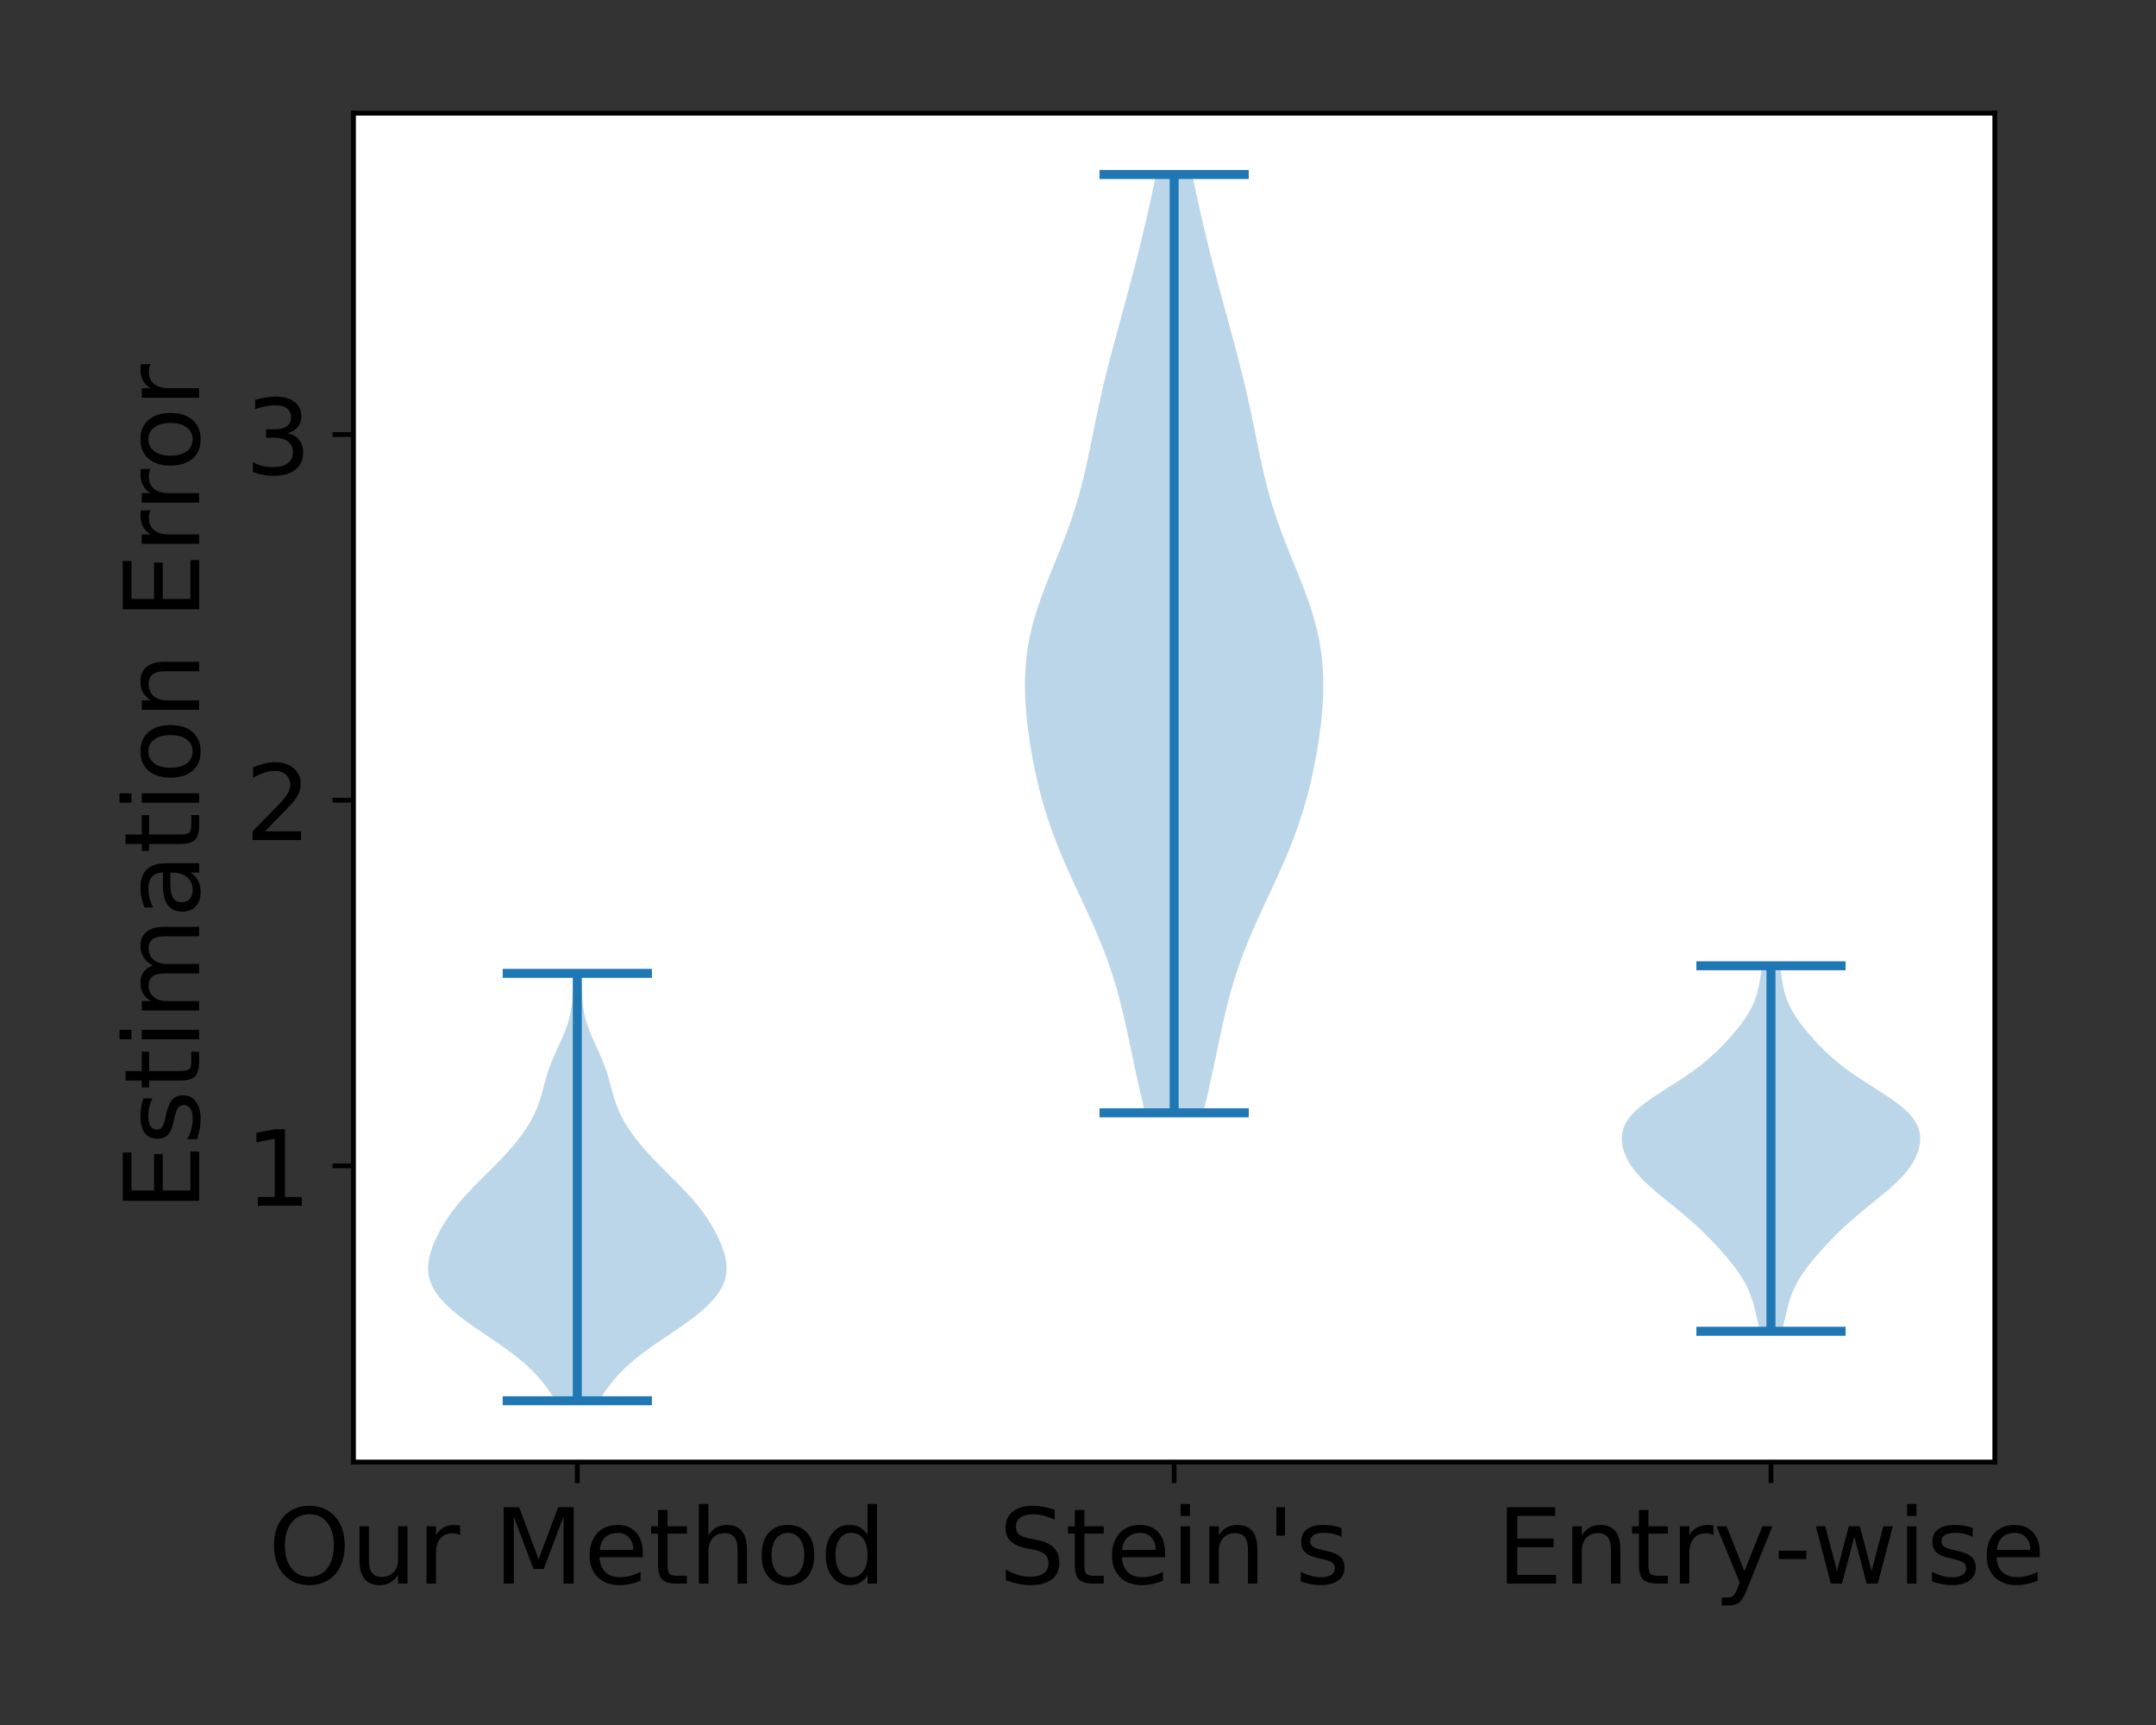 <?xml version="1.0" encoding="utf-8" standalone="no"?>
<!DOCTYPE svg PUBLIC "-//W3C//DTD SVG 1.1//EN"
  "http://www.w3.org/Graphics/SVG/1.1/DTD/svg11.dtd">
<!-- Created with matplotlib (https://matplotlib.org/) -->
<svg height="288pt" version="1.1" viewBox="0 0 360 288" width="360pt" xmlns="http://www.w3.org/2000/svg" xmlns:xlink="http://www.w3.org/1999/xlink">
 <rect x="0" y="0" width="360" height="288" fill="#333333" stroke="none"/>
 <defs>
  <style type="text/css">*{stroke-linecap:butt;stroke-linejoin:round;}</style>
 </defs>
 <g id="figure_1">
  <g id="patch_1">
   <path d="M 0 288 
L 360 288 
L 360 0 
L 0 0 
z
" style="fill:none;"/>
  </g>
  <g id="axes_1">
   <g id="patch_2">
    <path d="M 59.025 244.1 
L 333.083 244.1 
L 333.083 18.9 
L 59.025 18.9 
z
" style="fill:#ffffff;"/>
   </g>
   <g id="PolyCollection_1">
    <path clip-path="url(#pec3a99e5dd)" d="M 100.044 233.864 
L 92.749 233.864 
L 92.306 233.143 
L 91.834 232.422 
L 91.327 231.701 
L 90.781 230.98 
L 90.19 230.26 
L 89.55 229.539 
L 88.855 228.818 
L 88.102 228.097 
L 87.288 227.377 
L 86.416 226.656 
L 85.487 225.935 
L 84.509 225.214 
L 83.49 224.493 
L 82.443 223.773 
L 81.38 223.052 
L 80.315 222.331 
L 79.264 221.61 
L 78.241 220.889 
L 77.259 220.169 
L 76.331 219.448 
L 75.468 218.727 
L 74.678 218.006 
L 73.969 217.285 
L 73.347 216.565 
L 72.814 215.844 
L 72.372 215.123 
L 72.022 214.402 
L 71.762 213.681 
L 71.589 212.961 
L 71.497 212.24 
L 71.482 211.519 
L 71.537 210.798 
L 71.654 210.078 
L 71.826 209.357 
L 72.047 208.636 
L 72.309 207.915 
L 72.61 207.194 
L 72.943 206.474 
L 73.308 205.753 
L 73.702 205.032 
L 74.127 204.311 
L 74.583 203.59 
L 75.071 202.87 
L 75.593 202.149 
L 76.149 201.428 
L 76.74 200.707 
L 77.364 199.986 
L 78.018 199.266 
L 78.699 198.545 
L 79.4 197.824 
L 80.117 197.103 
L 80.841 196.383 
L 81.567 195.662 
L 82.287 194.941 
L 82.996 194.22 
L 83.689 193.499 
L 84.362 192.779 
L 85.011 192.058 
L 85.633 191.337 
L 86.228 190.616 
L 86.791 189.895 
L 87.322 189.175 
L 87.817 188.454 
L 88.276 187.733 
L 88.695 187.012 
L 89.075 186.291 
L 89.416 185.571 
L 89.718 184.85 
L 89.985 184.129 
L 90.222 183.408 
L 90.437 182.688 
L 90.635 181.967 
L 90.828 181.246 
L 91.022 180.525 
L 91.226 179.804 
L 91.446 179.084 
L 91.688 178.363 
L 91.953 177.642 
L 92.241 176.921 
L 92.55 176.2 
L 92.873 175.48 
L 93.204 174.759 
L 93.536 174.038 
L 93.859 173.317 
L 94.167 172.596 
L 94.451 171.876 
L 94.707 171.155 
L 94.931 170.434 
L 95.12 169.713 
L 95.275 168.992 
L 95.397 168.272 
L 95.49 167.551 
L 95.557 166.83 
L 95.604 166.109 
L 95.636 165.389 
L 95.658 164.668 
L 95.674 163.947 
L 95.689 163.226 
L 95.707 162.505 
L 97.086 162.505 
L 97.086 162.505 
L 97.104 163.226 
L 97.119 163.947 
L 97.135 164.668 
L 97.157 165.389 
L 97.189 166.109 
L 97.236 166.83 
L 97.303 167.551 
L 97.396 168.272 
L 97.518 168.992 
L 97.673 169.713 
L 97.862 170.434 
L 98.086 171.155 
L 98.342 171.876 
L 98.626 172.596 
L 98.934 173.317 
L 99.258 174.038 
L 99.589 174.759 
L 99.92 175.48 
L 100.244 176.2 
L 100.552 176.921 
L 100.84 177.642 
L 101.105 178.363 
L 101.347 179.084 
L 101.567 179.804 
L 101.771 180.525 
L 101.966 181.246 
L 102.158 181.967 
L 102.356 182.688 
L 102.571 183.408 
L 102.808 184.129 
L 103.075 184.85 
L 103.378 185.571 
L 103.718 186.291 
L 104.098 187.012 
L 104.517 187.733 
L 104.976 188.454 
L 105.471 189.175 
L 106.002 189.895 
L 106.565 190.616 
L 107.16 191.337 
L 107.782 192.058 
L 108.432 192.779 
L 109.104 193.499 
L 109.797 194.22 
L 110.506 194.941 
L 111.226 195.662 
L 111.952 196.383 
L 112.676 197.103 
L 113.393 197.824 
L 114.094 198.545 
L 114.775 199.266 
L 115.429 199.986 
L 116.053 200.707 
L 116.644 201.428 
L 117.2 202.149 
L 117.722 202.87 
L 118.21 203.59 
L 118.666 204.311 
L 119.091 205.032 
L 119.485 205.753 
L 119.85 206.474 
L 120.183 207.194 
L 120.484 207.915 
L 120.747 208.636 
L 120.967 209.357 
L 121.139 210.078 
L 121.256 210.798 
L 121.311 211.519 
L 121.296 212.24 
L 121.204 212.961 
L 121.031 213.681 
L 120.771 214.402 
L 120.421 215.123 
L 119.979 215.844 
L 119.446 216.565 
L 118.824 217.285 
L 118.115 218.006 
L 117.325 218.727 
L 116.462 219.448 
L 115.534 220.169 
L 114.552 220.889 
L 113.529 221.61 
L 112.478 222.331 
L 111.413 223.052 
L 110.35 223.773 
L 109.303 224.493 
L 108.284 225.214 
L 107.306 225.935 
L 106.378 226.656 
L 105.505 227.377 
L 104.691 228.097 
L 103.938 228.818 
L 103.243 229.539 
L 102.603 230.26 
L 102.012 230.98 
L 101.466 231.701 
L 100.96 232.422 
L 100.487 233.143 
L 100.044 233.864 
z
" style="fill:#1f77b4;fill-opacity:0.3;"/>
   </g>
   <g id="PolyCollection_2">
    <path clip-path="url(#pec3a99e5dd)" d="M 200.907 185.794 
L 191.201 185.794 
L 190.824 184.212 
L 190.455 182.63 
L 190.095 181.047 
L 189.745 179.465 
L 189.404 177.882 
L 189.069 176.3 
L 188.738 174.718 
L 188.404 173.135 
L 188.063 171.553 
L 187.709 169.97 
L 187.335 168.388 
L 186.935 166.806 
L 186.503 165.223 
L 186.035 163.641 
L 185.528 162.058 
L 184.979 160.476 
L 184.39 158.894 
L 183.762 157.311 
L 183.099 155.729 
L 182.406 154.146 
L 181.69 152.564 
L 180.958 150.982 
L 180.219 149.399 
L 179.482 147.817 
L 178.754 146.234 
L 178.045 144.652 
L 177.361 143.07 
L 176.708 141.487 
L 176.09 139.905 
L 175.51 138.322 
L 174.971 136.74 
L 174.472 135.158 
L 174.013 133.575 
L 173.592 131.993 
L 173.206 130.41 
L 172.854 128.828 
L 172.533 127.245 
L 172.242 125.663 
L 171.981 124.081 
L 171.75 122.498 
L 171.55 120.916 
L 171.385 119.333 
L 171.258 117.751 
L 171.174 116.169 
L 171.14 114.586 
L 171.159 113.004 
L 171.238 111.421 
L 171.382 109.839 
L 171.592 108.257 
L 171.872 106.674 
L 172.22 105.092 
L 172.634 103.509 
L 173.109 101.927 
L 173.638 100.345 
L 174.212 98.762 
L 174.821 97.18 
L 175.453 95.597 
L 176.096 94.015 
L 176.739 92.433 
L 177.369 90.85 
L 177.979 89.268 
L 178.559 87.685 
L 179.105 86.103 
L 179.613 84.521 
L 180.083 82.938 
L 180.515 81.356 
L 180.914 79.773 
L 181.284 78.191 
L 181.632 76.609 
L 181.963 75.026 
L 182.286 73.444 
L 182.606 71.861 
L 182.929 70.279 
L 183.261 68.696 
L 183.603 67.114 
L 183.96 65.532 
L 184.331 63.949 
L 184.716 62.367 
L 185.115 60.784 
L 185.525 59.202 
L 185.945 57.62 
L 186.371 56.037 
L 186.802 54.455 
L 187.234 52.872 
L 187.665 51.29 
L 188.094 49.708 
L 188.519 48.125 
L 188.938 46.543 
L 189.351 44.96 
L 189.758 43.378 
L 190.157 41.796 
L 190.547 40.213 
L 190.93 38.631 
L 191.303 37.048 
L 191.667 35.466 
L 192.02 33.884 
L 192.362 32.301 
L 192.692 30.719 
L 193.009 29.136 
L 199.099 29.136 
L 199.099 29.136 
L 199.416 30.719 
L 199.746 32.301 
L 200.088 33.884 
L 200.441 35.466 
L 200.805 37.048 
L 201.178 38.631 
L 201.56 40.213 
L 201.951 41.796 
L 202.35 43.378 
L 202.757 44.96 
L 203.17 46.543 
L 203.589 48.125 
L 204.014 49.708 
L 204.443 51.29 
L 204.874 52.872 
L 205.306 54.455 
L 205.737 56.037 
L 206.163 57.62 
L 206.583 59.202 
L 206.993 60.784 
L 207.392 62.367 
L 207.777 63.949 
L 208.148 65.532 
L 208.505 67.114 
L 208.847 68.696 
L 209.179 70.279 
L 209.502 71.861 
L 209.822 73.444 
L 210.145 75.026 
L 210.476 76.609 
L 210.824 78.191 
L 211.194 79.773 
L 211.593 81.356 
L 212.025 82.938 
L 212.495 84.521 
L 213.003 86.103 
L 213.549 87.685 
L 214.129 89.268 
L 214.739 90.85 
L 215.369 92.433 
L 216.012 94.015 
L 216.655 95.597 
L 217.287 97.18 
L 217.896 98.762 
L 218.47 100.345 
L 218.999 101.927 
L 219.474 103.509 
L 219.888 105.092 
L 220.236 106.674 
L 220.516 108.257 
L 220.726 109.839 
L 220.87 111.421 
L 220.949 113.004 
L 220.968 114.586 
L 220.934 116.169 
L 220.85 117.751 
L 220.723 119.333 
L 220.558 120.916 
L 220.358 122.498 
L 220.127 124.081 
L 219.866 125.663 
L 219.575 127.245 
L 219.254 128.828 
L 218.902 130.41 
L 218.516 131.993 
L 218.095 133.575 
L 217.636 135.158 
L 217.137 136.74 
L 216.598 138.322 
L 216.018 139.905 
L 215.4 141.487 
L 214.747 143.07 
L 214.063 144.652 
L 213.354 146.234 
L 212.626 147.817 
L 211.889 149.399 
L 211.15 150.982 
L 210.418 152.564 
L 209.702 154.146 
L 209.009 155.729 
L 208.346 157.311 
L 207.718 158.894 
L 207.129 160.476 
L 206.58 162.058 
L 206.073 163.641 
L 205.605 165.223 
L 205.173 166.806 
L 204.773 168.388 
L 204.399 169.97 
L 204.045 171.553 
L 203.704 173.135 
L 203.37 174.718 
L 203.039 176.3 
L 202.704 177.882 
L 202.363 179.465 
L 202.013 181.047 
L 201.653 182.63 
L 201.284 184.212 
L 200.907 185.794 
z
" style="fill:#1f77b4;fill-opacity:0.3;"/>
   </g>
   <g id="PolyCollection_3">
    <path clip-path="url(#pec3a99e5dd)" d="M 297.539 222.264 
L 293.883 222.264 
L 293.73 221.648 
L 293.582 221.031 
L 293.437 220.415 
L 293.295 219.799 
L 293.151 219.182 
L 293.002 218.566 
L 292.844 217.949 
L 292.67 217.333 
L 292.476 216.717 
L 292.257 216.1 
L 292.009 215.484 
L 291.728 214.867 
L 291.413 214.251 
L 291.064 213.634 
L 290.681 213.018 
L 290.266 212.402 
L 289.821 211.785 
L 289.351 211.169 
L 288.858 210.552 
L 288.345 209.936 
L 287.815 209.32 
L 287.269 208.703 
L 286.708 208.087 
L 286.132 207.47 
L 285.54 206.854 
L 284.931 206.238 
L 284.303 205.621 
L 283.655 205.005 
L 282.985 204.388 
L 282.295 203.772 
L 281.584 203.156 
L 280.854 202.539 
L 280.109 201.923 
L 279.354 201.306 
L 278.593 200.69 
L 277.834 200.074 
L 277.085 199.457 
L 276.352 198.841 
L 275.645 198.224 
L 274.97 197.608 
L 274.335 196.991 
L 273.745 196.375 
L 273.205 195.759 
L 272.718 195.142 
L 272.285 194.526 
L 271.907 193.909 
L 271.585 193.293 
L 271.316 192.677 
L 271.102 192.06 
L 270.942 191.444 
L 270.84 190.827 
L 270.797 190.211 
L 270.82 189.595 
L 270.913 188.978 
L 271.086 188.362 
L 271.343 187.745 
L 271.69 187.129 
L 272.133 186.513 
L 272.67 185.896 
L 273.302 185.28 
L 274.021 184.663 
L 274.818 184.047 
L 275.681 183.43 
L 276.596 182.814 
L 277.545 182.198 
L 278.512 181.581 
L 279.48 180.965 
L 280.437 180.348 
L 281.368 179.732 
L 282.265 179.116 
L 283.121 178.499 
L 283.934 177.883 
L 284.702 177.266 
L 285.427 176.65 
L 286.113 176.034 
L 286.763 175.417 
L 287.383 174.801 
L 287.976 174.184 
L 288.545 173.568 
L 289.093 172.952 
L 289.62 172.335 
L 290.125 171.719 
L 290.607 171.102 
L 291.062 170.486 
L 291.488 169.87 
L 291.881 169.253 
L 292.238 168.637 
L 292.558 168.02 
L 292.839 167.404 
L 293.083 166.787 
L 293.291 166.171 
L 293.467 165.555 
L 293.614 164.938 
L 293.74 164.322 
L 293.849 163.705 
L 293.946 163.089 
L 294.038 162.473 
L 294.129 161.856 
L 294.222 161.24 
L 297.201 161.24 
L 297.201 161.24 
L 297.294 161.856 
L 297.385 162.473 
L 297.476 163.089 
L 297.574 163.705 
L 297.683 164.322 
L 297.808 164.938 
L 297.956 165.555 
L 298.132 166.171 
L 298.34 166.787 
L 298.584 167.404 
L 298.865 168.02 
L 299.185 168.637 
L 299.542 169.253 
L 299.935 169.87 
L 300.361 170.486 
L 300.816 171.102 
L 301.298 171.719 
L 301.803 172.335 
L 302.33 172.952 
L 302.878 173.568 
L 303.447 174.184 
L 304.04 174.801 
L 304.66 175.417 
L 305.31 176.034 
L 305.996 176.65 
L 306.721 177.266 
L 307.489 177.883 
L 308.302 178.499 
L 309.158 179.116 
L 310.055 179.732 
L 310.986 180.348 
L 311.942 180.965 
L 312.911 181.581 
L 313.878 182.198 
L 314.827 182.814 
L 315.742 183.43 
L 316.605 184.047 
L 317.402 184.663 
L 318.121 185.28 
L 318.752 185.896 
L 319.29 186.513 
L 319.733 187.129 
L 320.08 187.745 
L 320.337 188.362 
L 320.509 188.978 
L 320.603 189.595 
L 320.626 190.211 
L 320.583 190.827 
L 320.48 191.444 
L 320.321 192.06 
L 320.107 192.677 
L 319.838 193.293 
L 319.515 193.909 
L 319.138 194.526 
L 318.705 195.142 
L 318.218 195.759 
L 317.678 196.375 
L 317.088 196.991 
L 316.452 197.608 
L 315.778 198.224 
L 315.07 198.841 
L 314.338 199.457 
L 313.588 200.074 
L 312.83 200.69 
L 312.069 201.306 
L 311.314 201.923 
L 310.569 202.539 
L 309.839 203.156 
L 309.128 203.772 
L 308.437 204.388 
L 307.768 205.005 
L 307.12 205.621 
L 306.492 206.238 
L 305.883 206.854 
L 305.291 207.47 
L 304.715 208.087 
L 304.154 208.703 
L 303.608 209.32 
L 303.077 209.936 
L 302.565 210.552 
L 302.072 211.169 
L 301.601 211.785 
L 301.157 212.402 
L 300.742 213.018 
L 300.359 213.634 
L 300.01 214.251 
L 299.695 214.867 
L 299.414 215.484 
L 299.166 216.1 
L 298.947 216.717 
L 298.753 217.333 
L 298.579 217.949 
L 298.421 218.566 
L 298.272 219.182 
L 298.128 219.799 
L 297.986 220.415 
L 297.841 221.031 
L 297.692 221.648 
L 297.539 222.264 
z
" style="fill:#1f77b4;fill-opacity:0.3;"/>
   </g>
   <g id="matplotlib.axis_1">
    <g id="xtick_1">
     <g id="line2d_1">
      <defs>
       <path d="M 0 0 
L 0 3.5 
" id="m9f4c29f6bc" style="stroke:#000000;stroke-width:0.8;"/>
      </defs>
      <g>
       <use style="stroke:#000000;stroke-width:0.8;" x="96.397" xlink:href="#m9f4c29f6bc" y="244.1"/>
      </g>
     </g>
     <g id="text_1">
      <!-- Our Method -->
      <g transform="translate(44.767 264.397)scale(0.175 -0.175)">
       <defs>
        <path d="M 39.406 66.219 
Q 28.656 66.219 22.328 58.203 
Q 16.016 50.203 16.016 36.375 
Q 16.016 22.609 22.328 14.594 
Q 28.656 6.594 39.406 6.594 
Q 50.141 6.594 56.422 14.594 
Q 62.703 22.609 62.703 36.375 
Q 62.703 50.203 56.422 58.203 
Q 50.141 66.219 39.406 66.219 
z
M 39.406 74.219 
Q 54.734 74.219 63.906 63.938 
Q 73.094 53.656 73.094 36.375 
Q 73.094 19.141 63.906 8.859 
Q 54.734 -1.422 39.406 -1.422 
Q 24.031 -1.422 14.812 8.828 
Q 5.609 19.094 5.609 36.375 
Q 5.609 53.656 14.812 63.938 
Q 24.031 74.219 39.406 74.219 
z
" id="DejaVuSans-79"/>
        <path d="M 8.5 21.578 
L 8.5 54.688 
L 17.484 54.688 
L 17.484 21.922 
Q 17.484 14.156 20.5 10.266 
Q 23.531 6.391 29.594 6.391 
Q 36.859 6.391 41.078 11.031 
Q 45.312 15.672 45.312 23.688 
L 45.312 54.688 
L 54.297 54.688 
L 54.297 0 
L 45.312 0 
L 45.312 8.406 
Q 42.047 3.422 37.719 1 
Q 33.406 -1.422 27.688 -1.422 
Q 18.266 -1.422 13.375 4.438 
Q 8.5 10.297 8.5 21.578 
z
M 31.109 56 
z
" id="DejaVuSans-117"/>
        <path d="M 41.109 46.297 
Q 39.594 47.172 37.812 47.578 
Q 36.031 48 33.891 48 
Q 26.266 48 22.188 43.047 
Q 18.109 38.094 18.109 28.812 
L 18.109 0 
L 9.078 0 
L 9.078 54.688 
L 18.109 54.688 
L 18.109 46.188 
Q 20.953 51.172 25.484 53.578 
Q 30.031 56 36.531 56 
Q 37.453 56 38.578 55.875 
Q 39.703 55.766 41.062 55.516 
z
" id="DejaVuSans-114"/>
        <path id="DejaVuSans-32"/>
        <path d="M 9.812 72.906 
L 24.516 72.906 
L 43.109 23.297 
L 61.812 72.906 
L 76.516 72.906 
L 76.516 0 
L 66.891 0 
L 66.891 64.016 
L 48.094 14.016 
L 38.188 14.016 
L 19.391 64.016 
L 19.391 0 
L 9.812 0 
z
" id="DejaVuSans-77"/>
        <path d="M 56.203 29.594 
L 56.203 25.203 
L 14.891 25.203 
Q 15.484 15.922 20.484 11.062 
Q 25.484 6.203 34.422 6.203 
Q 39.594 6.203 44.453 7.469 
Q 49.312 8.734 54.109 11.281 
L 54.109 2.781 
Q 49.266 0.734 44.188 -0.344 
Q 39.109 -1.422 33.891 -1.422 
Q 20.797 -1.422 13.156 6.188 
Q 5.516 13.812 5.516 26.812 
Q 5.516 40.234 12.766 48.109 
Q 20.016 56 32.328 56 
Q 43.359 56 49.781 48.891 
Q 56.203 41.797 56.203 29.594 
z
M 47.219 32.234 
Q 47.125 39.594 43.094 43.984 
Q 39.062 48.391 32.422 48.391 
Q 24.906 48.391 20.391 44.141 
Q 15.875 39.891 15.188 32.172 
z
" id="DejaVuSans-101"/>
        <path d="M 18.312 70.219 
L 18.312 54.688 
L 36.812 54.688 
L 36.812 47.703 
L 18.312 47.703 
L 18.312 18.016 
Q 18.312 11.328 20.141 9.422 
Q 21.969 7.516 27.594 7.516 
L 36.812 7.516 
L 36.812 0 
L 27.594 0 
Q 17.188 0 13.234 3.875 
Q 9.281 7.766 9.281 18.016 
L 9.281 47.703 
L 2.688 47.703 
L 2.688 54.688 
L 9.281 54.688 
L 9.281 70.219 
z
" id="DejaVuSans-116"/>
        <path d="M 54.891 33.016 
L 54.891 0 
L 45.906 0 
L 45.906 32.719 
Q 45.906 40.484 42.875 44.328 
Q 39.844 48.188 33.797 48.188 
Q 26.516 48.188 22.312 43.547 
Q 18.109 38.922 18.109 30.906 
L 18.109 0 
L 9.078 0 
L 9.078 75.984 
L 18.109 75.984 
L 18.109 46.188 
Q 21.344 51.125 25.703 53.562 
Q 30.078 56 35.797 56 
Q 45.219 56 50.047 50.172 
Q 54.891 44.344 54.891 33.016 
z
" id="DejaVuSans-104"/>
        <path d="M 30.609 48.391 
Q 23.391 48.391 19.188 42.75 
Q 14.984 37.109 14.984 27.297 
Q 14.984 17.484 19.156 11.844 
Q 23.344 6.203 30.609 6.203 
Q 37.797 6.203 41.984 11.859 
Q 46.188 17.531 46.188 27.297 
Q 46.188 37.016 41.984 42.703 
Q 37.797 48.391 30.609 48.391 
z
M 30.609 56 
Q 42.328 56 49.016 48.375 
Q 55.719 40.766 55.719 27.297 
Q 55.719 13.875 49.016 6.219 
Q 42.328 -1.422 30.609 -1.422 
Q 18.844 -1.422 12.172 6.219 
Q 5.516 13.875 5.516 27.297 
Q 5.516 40.766 12.172 48.375 
Q 18.844 56 30.609 56 
z
" id="DejaVuSans-111"/>
        <path d="M 45.406 46.391 
L 45.406 75.984 
L 54.391 75.984 
L 54.391 0 
L 45.406 0 
L 45.406 8.203 
Q 42.578 3.328 38.25 0.953 
Q 33.938 -1.422 27.875 -1.422 
Q 17.969 -1.422 11.734 6.484 
Q 5.516 14.406 5.516 27.297 
Q 5.516 40.188 11.734 48.094 
Q 17.969 56 27.875 56 
Q 33.938 56 38.25 53.625 
Q 42.578 51.266 45.406 46.391 
z
M 14.797 27.297 
Q 14.797 17.391 18.875 11.75 
Q 22.953 6.109 30.078 6.109 
Q 37.203 6.109 41.297 11.75 
Q 45.406 17.391 45.406 27.297 
Q 45.406 37.203 41.297 42.844 
Q 37.203 48.484 30.078 48.484 
Q 22.953 48.484 18.875 42.844 
Q 14.797 37.203 14.797 27.297 
z
" id="DejaVuSans-100"/>
       </defs>
       <use xlink:href="#DejaVuSans-79"/>
       <use x="78.711" xlink:href="#DejaVuSans-117"/>
       <use x="142.09" xlink:href="#DejaVuSans-114"/>
       <use x="183.203" xlink:href="#DejaVuSans-32"/>
       <use x="214.99" xlink:href="#DejaVuSans-77"/>
       <use x="301.27" xlink:href="#DejaVuSans-101"/>
       <use x="362.793" xlink:href="#DejaVuSans-116"/>
       <use x="402.002" xlink:href="#DejaVuSans-104"/>
       <use x="465.381" xlink:href="#DejaVuSans-111"/>
       <use x="526.562" xlink:href="#DejaVuSans-100"/>
      </g>
     </g>
    </g>
    <g id="xtick_2">
     <g id="line2d_2">
      <g>
       <use style="stroke:#000000;stroke-width:0.8;" x="196.054" xlink:href="#m9f4c29f6bc" y="244.1"/>
      </g>
     </g>
     <g id="text_2">
      <!-- Stein's -->
      <g transform="translate(166.746 264.397)scale(0.175 -0.175)">
       <defs>
        <path d="M 53.516 70.516 
L 53.516 60.891 
Q 47.906 63.578 42.922 64.891 
Q 37.938 66.219 33.297 66.219 
Q 25.25 66.219 20.875 63.094 
Q 16.5 59.969 16.5 54.203 
Q 16.5 49.359 19.406 46.891 
Q 22.312 44.438 30.422 42.922 
L 36.375 41.703 
Q 47.406 39.594 52.656 34.297 
Q 57.906 29 57.906 20.125 
Q 57.906 9.516 50.797 4.047 
Q 43.703 -1.422 29.984 -1.422 
Q 24.812 -1.422 18.969 -0.25 
Q 13.141 0.922 6.891 3.219 
L 6.891 13.375 
Q 12.891 10.016 18.656 8.297 
Q 24.422 6.594 29.984 6.594 
Q 38.422 6.594 43.016 9.906 
Q 47.609 13.234 47.609 19.391 
Q 47.609 24.75 44.312 27.781 
Q 41.016 30.812 33.5 32.328 
L 27.484 33.5 
Q 16.453 35.688 11.516 40.375 
Q 6.594 45.062 6.594 53.422 
Q 6.594 63.094 13.406 68.656 
Q 20.219 74.219 32.172 74.219 
Q 37.312 74.219 42.625 73.281 
Q 47.953 72.359 53.516 70.516 
z
" id="DejaVuSans-83"/>
        <path d="M 9.422 54.688 
L 18.406 54.688 
L 18.406 0 
L 9.422 0 
z
M 9.422 75.984 
L 18.406 75.984 
L 18.406 64.594 
L 9.422 64.594 
z
" id="DejaVuSans-105"/>
        <path d="M 54.891 33.016 
L 54.891 0 
L 45.906 0 
L 45.906 32.719 
Q 45.906 40.484 42.875 44.328 
Q 39.844 48.188 33.797 48.188 
Q 26.516 48.188 22.312 43.547 
Q 18.109 38.922 18.109 30.906 
L 18.109 0 
L 9.078 0 
L 9.078 54.688 
L 18.109 54.688 
L 18.109 46.188 
Q 21.344 51.125 25.703 53.562 
Q 30.078 56 35.797 56 
Q 45.219 56 50.047 50.172 
Q 54.891 44.344 54.891 33.016 
z
" id="DejaVuSans-110"/>
        <path d="M 17.922 72.906 
L 17.922 45.797 
L 9.625 45.797 
L 9.625 72.906 
z
" id="DejaVuSans-39"/>
        <path d="M 44.281 53.078 
L 44.281 44.578 
Q 40.484 46.531 36.375 47.5 
Q 32.281 48.484 27.875 48.484 
Q 21.188 48.484 17.844 46.438 
Q 14.5 44.391 14.5 40.281 
Q 14.5 37.156 16.891 35.375 
Q 19.281 33.594 26.516 31.984 
L 29.594 31.297 
Q 39.156 29.25 43.188 25.516 
Q 47.219 21.781 47.219 15.094 
Q 47.219 7.469 41.188 3.016 
Q 35.156 -1.422 24.609 -1.422 
Q 20.219 -1.422 15.453 -0.562 
Q 10.688 0.297 5.422 2 
L 5.422 11.281 
Q 10.406 8.688 15.234 7.391 
Q 20.062 6.109 24.812 6.109 
Q 31.156 6.109 34.562 8.281 
Q 37.984 10.453 37.984 14.406 
Q 37.984 18.062 35.516 20.016 
Q 33.062 21.969 24.703 23.781 
L 21.578 24.516 
Q 13.234 26.266 9.516 29.906 
Q 5.812 33.547 5.812 39.891 
Q 5.812 47.609 11.281 51.797 
Q 16.75 56 26.812 56 
Q 31.781 56 36.172 55.266 
Q 40.578 54.547 44.281 53.078 
z
" id="DejaVuSans-115"/>
       </defs>
       <use xlink:href="#DejaVuSans-83"/>
       <use x="63.477" xlink:href="#DejaVuSans-116"/>
       <use x="102.686" xlink:href="#DejaVuSans-101"/>
       <use x="164.209" xlink:href="#DejaVuSans-105"/>
       <use x="191.992" xlink:href="#DejaVuSans-110"/>
       <use x="255.371" xlink:href="#DejaVuSans-39"/>
       <use x="282.861" xlink:href="#DejaVuSans-115"/>
      </g>
     </g>
    </g>
    <g id="xtick_3">
     <g id="line2d_3">
      <g>
       <use style="stroke:#000000;stroke-width:0.8;" x="295.711" xlink:href="#m9f4c29f6bc" y="244.1"/>
      </g>
     </g>
     <g id="text_3">
      <!-- Entry-wise -->
      <g transform="translate(249.898 264.397)scale(0.175 -0.175)">
       <defs>
        <path d="M 9.812 72.906 
L 55.906 72.906 
L 55.906 64.594 
L 19.672 64.594 
L 19.672 43.016 
L 54.391 43.016 
L 54.391 34.719 
L 19.672 34.719 
L 19.672 8.297 
L 56.781 8.297 
L 56.781 0 
L 9.812 0 
z
" id="DejaVuSans-69"/>
        <path d="M 32.172 -5.078 
Q 28.375 -14.844 24.75 -17.812 
Q 21.141 -20.797 15.094 -20.797 
L 7.906 -20.797 
L 7.906 -13.281 
L 13.188 -13.281 
Q 16.891 -13.281 18.938 -11.516 
Q 21 -9.766 23.484 -3.219 
L 25.094 0.875 
L 2.984 54.688 
L 12.5 54.688 
L 29.594 11.922 
L 46.688 54.688 
L 56.203 54.688 
z
" id="DejaVuSans-121"/>
        <path d="M 4.891 31.391 
L 31.203 31.391 
L 31.203 23.391 
L 4.891 23.391 
z
" id="DejaVuSans-45"/>
        <path d="M 4.203 54.688 
L 13.188 54.688 
L 24.422 12.016 
L 35.594 54.688 
L 46.188 54.688 
L 57.422 12.016 
L 68.609 54.688 
L 77.594 54.688 
L 63.281 0 
L 52.688 0 
L 40.922 44.828 
L 29.109 0 
L 18.5 0 
z
" id="DejaVuSans-119"/>
       </defs>
       <use xlink:href="#DejaVuSans-69"/>
       <use x="63.184" xlink:href="#DejaVuSans-110"/>
       <use x="126.562" xlink:href="#DejaVuSans-116"/>
       <use x="165.771" xlink:href="#DejaVuSans-114"/>
       <use x="206.885" xlink:href="#DejaVuSans-121"/>
       <use x="264.314" xlink:href="#DejaVuSans-45"/>
       <use x="300.398" xlink:href="#DejaVuSans-119"/>
       <use x="382.186" xlink:href="#DejaVuSans-105"/>
       <use x="409.969" xlink:href="#DejaVuSans-115"/>
       <use x="462.068" xlink:href="#DejaVuSans-101"/>
      </g>
     </g>
    </g>
   </g>
   <g id="matplotlib.axis_2">
    <g id="ytick_1">
     <g id="line2d_4">
      <defs>
       <path d="M 0 0 
L -3.5 0 
" id="mbf20bf5770" style="stroke:#000000;stroke-width:0.8;"/>
      </defs>
      <g>
       <use style="stroke:#000000;stroke-width:0.8;" x="59.025" xlink:href="#mbf20bf5770" y="194.643"/>
      </g>
     </g>
     <g id="text_4">
      <!-- 1 -->
      <g transform="translate(40.891 201.291)scale(0.175 -0.175)">
       <defs>
        <path d="M 12.406 8.297 
L 28.516 8.297 
L 28.516 63.922 
L 10.984 60.406 
L 10.984 69.391 
L 28.422 72.906 
L 38.281 72.906 
L 38.281 8.297 
L 54.391 8.297 
L 54.391 0 
L 12.406 0 
z
" id="DejaVuSans-49"/>
       </defs>
       <use xlink:href="#DejaVuSans-49"/>
      </g>
     </g>
    </g>
    <g id="ytick_2">
     <g id="line2d_5">
      <g>
       <use style="stroke:#000000;stroke-width:0.8;" x="59.025" xlink:href="#mbf20bf5770" y="133.596"/>
      </g>
     </g>
     <g id="text_5">
      <!-- 2 -->
      <g transform="translate(40.891 140.245)scale(0.175 -0.175)">
       <defs>
        <path d="M 19.188 8.297 
L 53.609 8.297 
L 53.609 0 
L 7.328 0 
L 7.328 8.297 
Q 12.938 14.109 22.625 23.891 
Q 32.328 33.688 34.812 36.531 
Q 39.547 41.844 41.422 45.531 
Q 43.312 49.219 43.312 52.781 
Q 43.312 58.594 39.234 62.25 
Q 35.156 65.922 28.609 65.922 
Q 23.969 65.922 18.812 64.312 
Q 13.672 62.703 7.812 59.422 
L 7.812 69.391 
Q 13.766 71.781 18.938 73 
Q 24.125 74.219 28.422 74.219 
Q 39.75 74.219 46.484 68.547 
Q 53.219 62.891 53.219 53.422 
Q 53.219 48.922 51.531 44.891 
Q 49.859 40.875 45.406 35.406 
Q 44.188 33.984 37.641 27.219 
Q 31.109 20.453 19.188 8.297 
z
" id="DejaVuSans-50"/>
       </defs>
       <use xlink:href="#DejaVuSans-50"/>
      </g>
     </g>
    </g>
    <g id="ytick_3">
     <g id="line2d_6">
      <g>
       <use style="stroke:#000000;stroke-width:0.8;" x="59.025" xlink:href="#mbf20bf5770" y="72.549"/>
      </g>
     </g>
     <g id="text_6">
      <!-- 3 -->
      <g transform="translate(40.891 79.198)scale(0.175 -0.175)">
       <defs>
        <path d="M 40.578 39.312 
Q 47.656 37.797 51.625 33 
Q 55.609 28.219 55.609 21.188 
Q 55.609 10.406 48.188 4.484 
Q 40.766 -1.422 27.094 -1.422 
Q 22.516 -1.422 17.656 -0.516 
Q 12.797 0.391 7.625 2.203 
L 7.625 11.719 
Q 11.719 9.328 16.594 8.109 
Q 21.484 6.891 26.812 6.891 
Q 36.078 6.891 40.938 10.547 
Q 45.797 14.203 45.797 21.188 
Q 45.797 27.641 41.281 31.266 
Q 36.766 34.906 28.719 34.906 
L 20.219 34.906 
L 20.219 43.016 
L 29.109 43.016 
Q 36.375 43.016 40.234 45.922 
Q 44.094 48.828 44.094 54.297 
Q 44.094 59.906 40.109 62.906 
Q 36.141 65.922 28.719 65.922 
Q 24.656 65.922 20.016 65.031 
Q 15.375 64.156 9.812 62.312 
L 9.812 71.094 
Q 15.438 72.656 20.344 73.438 
Q 25.25 74.219 29.594 74.219 
Q 40.828 74.219 47.359 69.109 
Q 53.906 64.016 53.906 55.328 
Q 53.906 49.266 50.438 45.094 
Q 46.969 40.922 40.578 39.312 
z
" id="DejaVuSans-51"/>
       </defs>
       <use xlink:href="#DejaVuSans-51"/>
      </g>
     </g>
    </g>
    <g id="text_7">
     <!-- Estimation Error -->
     <g transform="translate(33.251 202.199)rotate(-90)scale(0.175 -0.175)">
      <defs>
       <path d="M 52 44.188 
Q 55.375 50.25 60.062 53.125 
Q 64.75 56 71.094 56 
Q 79.641 56 84.281 50.016 
Q 88.922 44.047 88.922 33.016 
L 88.922 0 
L 79.891 0 
L 79.891 32.719 
Q 79.891 40.578 77.094 44.375 
Q 74.312 48.188 68.609 48.188 
Q 61.625 48.188 57.562 43.547 
Q 53.516 38.922 53.516 30.906 
L 53.516 0 
L 44.484 0 
L 44.484 32.719 
Q 44.484 40.625 41.703 44.406 
Q 38.922 48.188 33.109 48.188 
Q 26.219 48.188 22.156 43.531 
Q 18.109 38.875 18.109 30.906 
L 18.109 0 
L 9.078 0 
L 9.078 54.688 
L 18.109 54.688 
L 18.109 46.188 
Q 21.188 51.219 25.484 53.609 
Q 29.781 56 35.688 56 
Q 41.656 56 45.828 52.969 
Q 50 49.953 52 44.188 
z
" id="DejaVuSans-109"/>
       <path d="M 34.281 27.484 
Q 23.391 27.484 19.188 25 
Q 14.984 22.516 14.984 16.5 
Q 14.984 11.719 18.141 8.906 
Q 21.297 6.109 26.703 6.109 
Q 34.188 6.109 38.703 11.406 
Q 43.219 16.703 43.219 25.484 
L 43.219 27.484 
z
M 52.203 31.203 
L 52.203 0 
L 43.219 0 
L 43.219 8.297 
Q 40.141 3.328 35.547 0.953 
Q 30.953 -1.422 24.312 -1.422 
Q 15.922 -1.422 10.953 3.297 
Q 6 8.016 6 15.922 
Q 6 25.141 12.172 29.828 
Q 18.359 34.516 30.609 34.516 
L 43.219 34.516 
L 43.219 35.406 
Q 43.219 41.609 39.141 45 
Q 35.062 48.391 27.688 48.391 
Q 23 48.391 18.547 47.266 
Q 14.109 46.141 10.016 43.891 
L 10.016 52.203 
Q 14.938 54.109 19.578 55.047 
Q 24.219 56 28.609 56 
Q 40.484 56 46.344 49.844 
Q 52.203 43.703 52.203 31.203 
z
" id="DejaVuSans-97"/>
      </defs>
      <use xlink:href="#DejaVuSans-69"/>
      <use x="63.184" xlink:href="#DejaVuSans-115"/>
      <use x="115.283" xlink:href="#DejaVuSans-116"/>
      <use x="154.492" xlink:href="#DejaVuSans-105"/>
      <use x="182.275" xlink:href="#DejaVuSans-109"/>
      <use x="279.688" xlink:href="#DejaVuSans-97"/>
      <use x="340.967" xlink:href="#DejaVuSans-116"/>
      <use x="380.176" xlink:href="#DejaVuSans-105"/>
      <use x="407.959" xlink:href="#DejaVuSans-111"/>
      <use x="469.141" xlink:href="#DejaVuSans-110"/>
      <use x="532.52" xlink:href="#DejaVuSans-32"/>
      <use x="564.307" xlink:href="#DejaVuSans-69"/>
      <use x="627.49" xlink:href="#DejaVuSans-114"/>
      <use x="666.854" xlink:href="#DejaVuSans-114"/>
      <use x="705.717" xlink:href="#DejaVuSans-111"/>
      <use x="766.898" xlink:href="#DejaVuSans-114"/>
     </g>
    </g>
   </g>
   <g id="LineCollection_1">
    <path clip-path="url(#pec3a99e5dd)" d="M 83.939 162.505 
L 108.854 162.505 
" style="fill:none;stroke:#1f77b4;stroke-width:1.5;"/>
    <path clip-path="url(#pec3a99e5dd)" d="M 183.597 29.136 
L 208.511 29.136 
" style="fill:none;stroke:#1f77b4;stroke-width:1.5;"/>
    <path clip-path="url(#pec3a99e5dd)" d="M 283.254 161.24 
L 308.169 161.24 
" style="fill:none;stroke:#1f77b4;stroke-width:1.5;"/>
   </g>
   <g id="LineCollection_2">
    <path clip-path="url(#pec3a99e5dd)" d="M 83.939 233.864 
L 108.854 233.864 
" style="fill:none;stroke:#1f77b4;stroke-width:1.5;"/>
    <path clip-path="url(#pec3a99e5dd)" d="M 183.597 185.794 
L 208.511 185.794 
" style="fill:none;stroke:#1f77b4;stroke-width:1.5;"/>
    <path clip-path="url(#pec3a99e5dd)" d="M 283.254 222.264 
L 308.169 222.264 
" style="fill:none;stroke:#1f77b4;stroke-width:1.5;"/>
   </g>
   <g id="LineCollection_3">
    <path clip-path="url(#pec3a99e5dd)" d="M 96.397 233.864 
L 96.397 162.505 
" style="fill:none;stroke:#1f77b4;stroke-width:1.5;"/>
    <path clip-path="url(#pec3a99e5dd)" d="M 196.054 185.794 
L 196.054 29.136 
" style="fill:none;stroke:#1f77b4;stroke-width:1.5;"/>
    <path clip-path="url(#pec3a99e5dd)" d="M 295.711 222.264 
L 295.711 161.24 
" style="fill:none;stroke:#1f77b4;stroke-width:1.5;"/>
   </g>
   <g id="patch_3">
    <path d="M 59.025 244.1 
L 59.025 18.9 
" style="fill:none;stroke:#000000;stroke-linecap:square;stroke-linejoin:miter;stroke-width:0.8;"/>
   </g>
   <g id="patch_4">
    <path d="M 333.083 244.1 
L 333.083 18.9 
" style="fill:none;stroke:#000000;stroke-linecap:square;stroke-linejoin:miter;stroke-width:0.8;"/>
   </g>
   <g id="patch_5">
    <path d="M 59.025 244.1 
L 333.083 244.1 
" style="fill:none;stroke:#000000;stroke-linecap:square;stroke-linejoin:miter;stroke-width:0.8;"/>
   </g>
   <g id="patch_6">
    <path d="M 59.025 18.9 
L 333.083 18.9 
" style="fill:none;stroke:#000000;stroke-linecap:square;stroke-linejoin:miter;stroke-width:0.8;"/>
   </g>
  </g>
 </g>
 <defs>
  <clipPath id="pec3a99e5dd">
   <rect height="225.2" width="274.058" x="59.025" y="18.9"/>
  </clipPath>
 </defs>
</svg>
